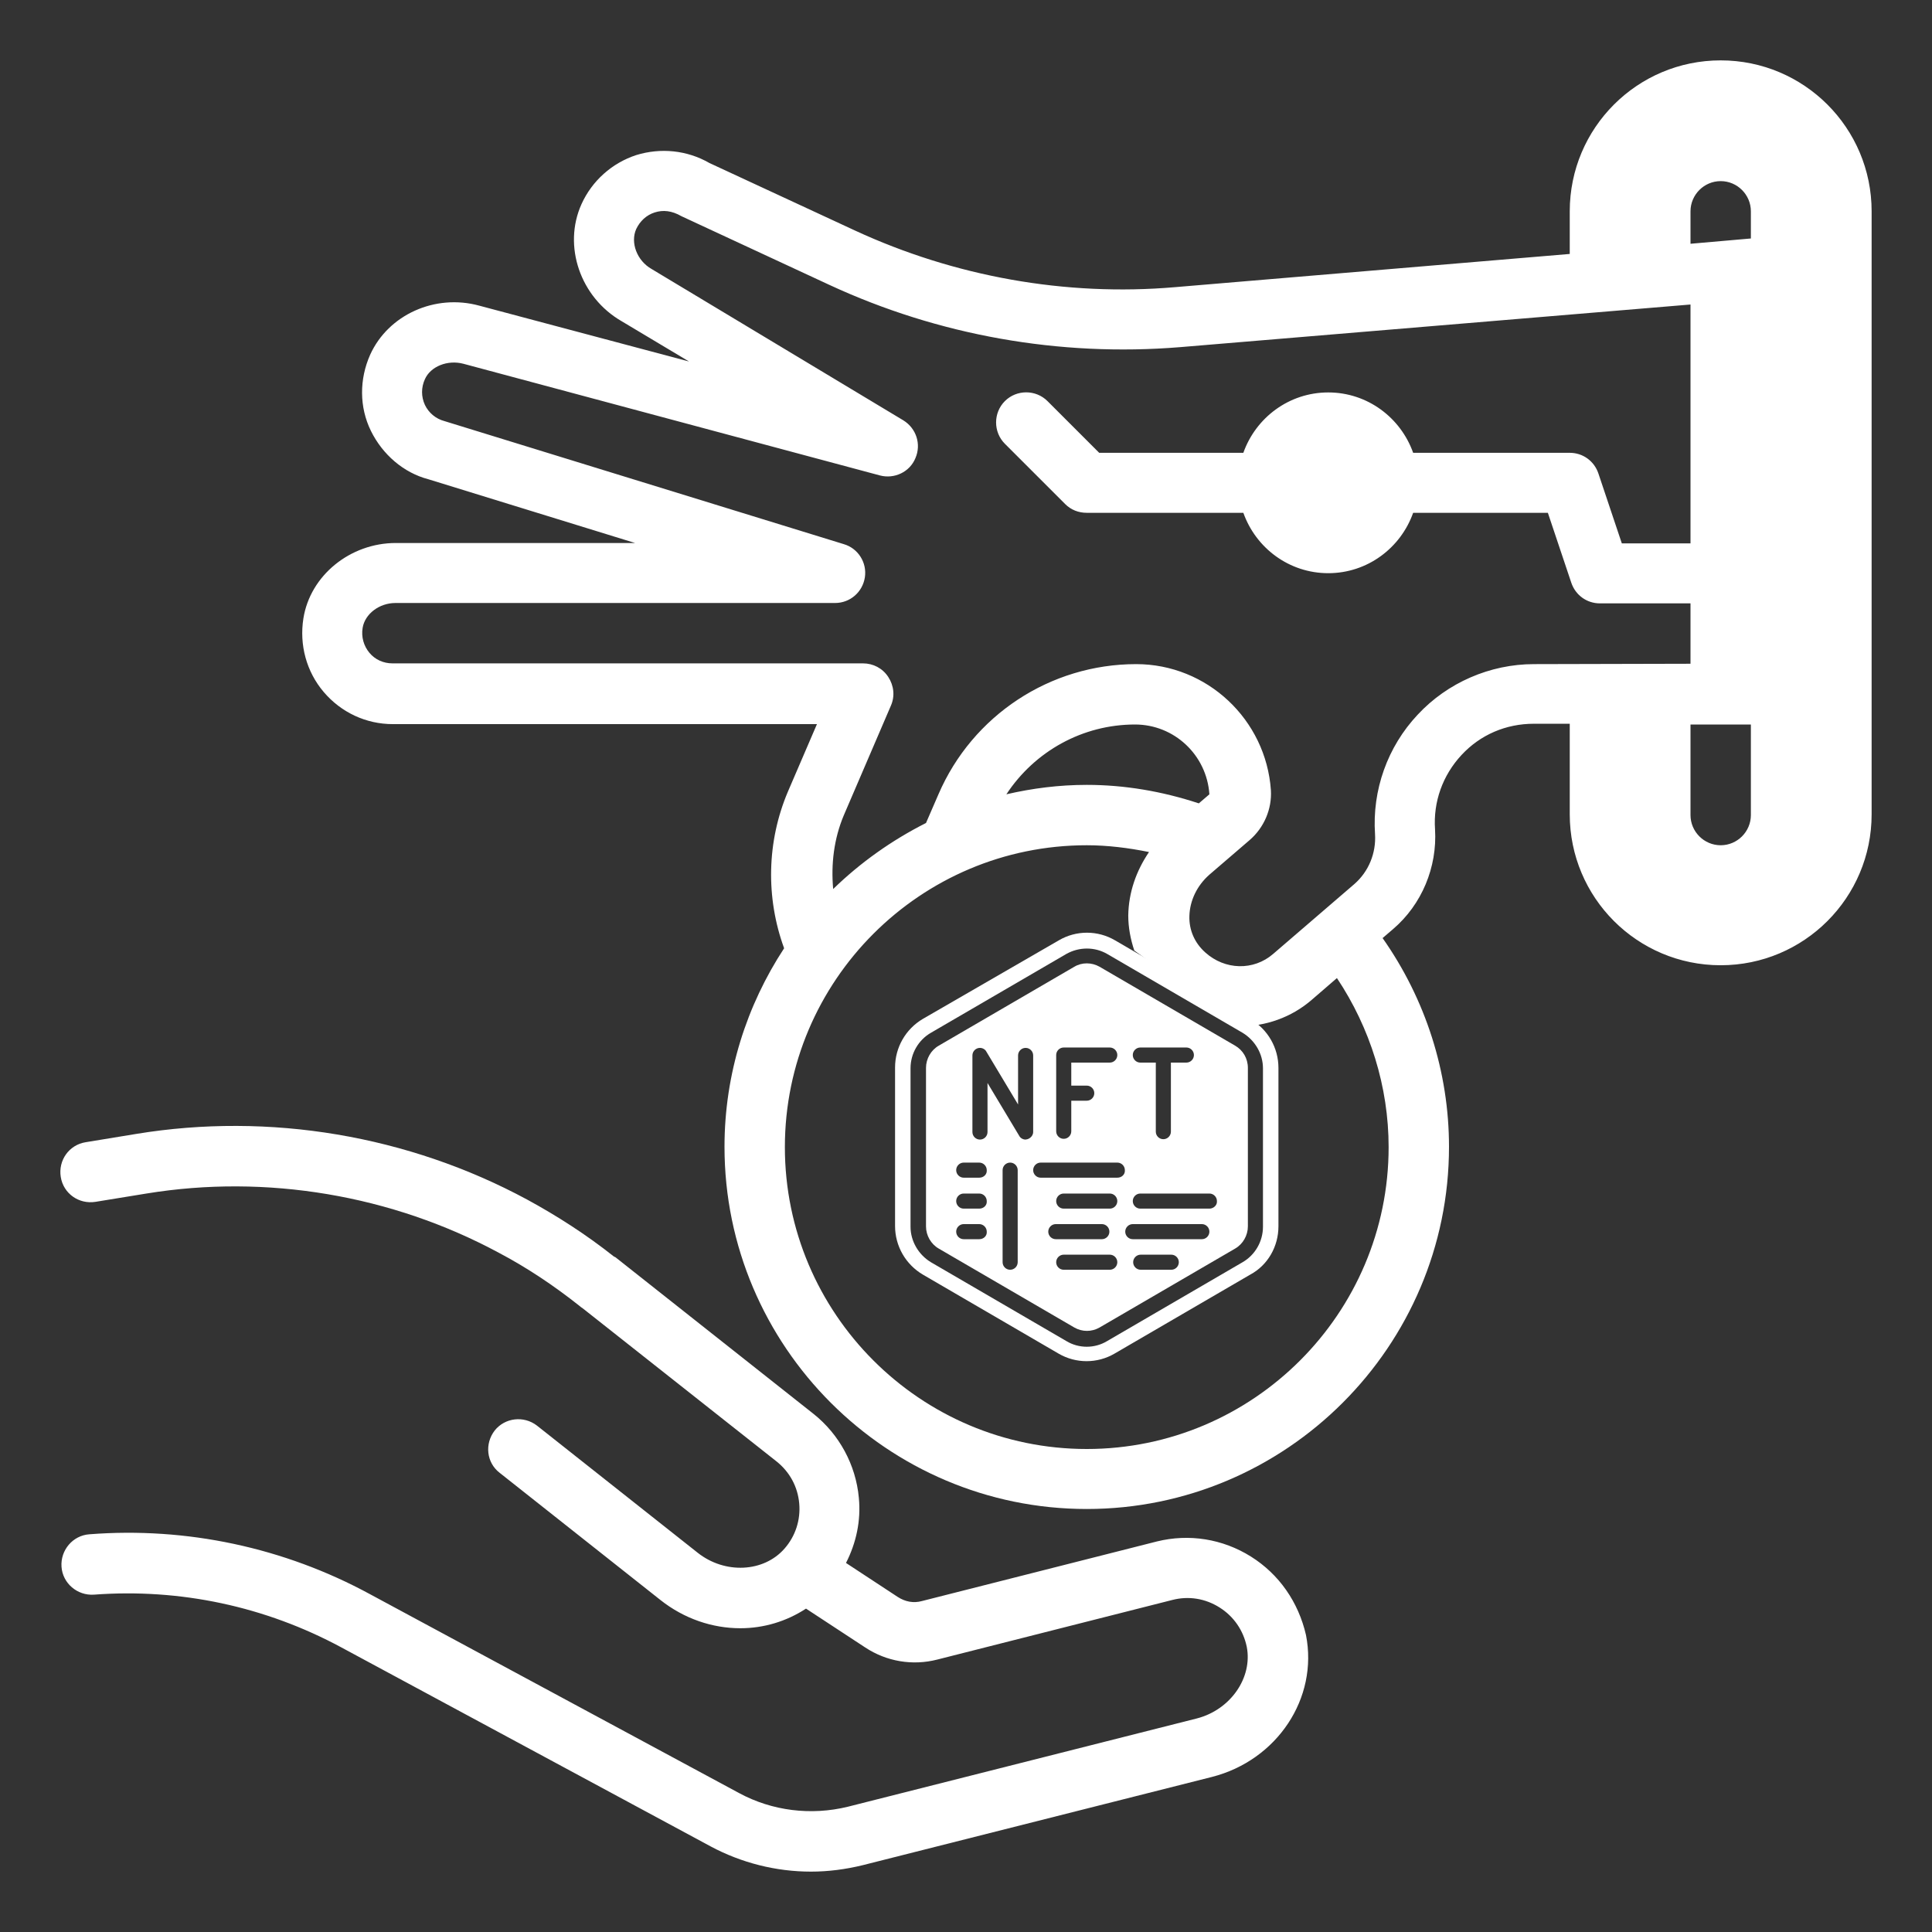 <?xml version="1.0" encoding="utf-8"?>
<!-- Generator: Adobe Illustrator 25.4.1, SVG Export Plug-In . SVG Version: 6.00 Build 0)  -->
<svg version="1.1" id="Solid" xmlns="http://www.w3.org/2000/svg" xmlns:xlink="http://www.w3.org/1999/xlink" x="0px" y="0px"
	 viewBox="0 0 512 512" style="enable-background:new 0 0 512 512;" xml:space="preserve">
<rect x="0" y="0" width="512" height="512" fill="#333333" stroke="none"/>
<style type="text/css">
	.st0{fill:#FFFFFF;}
</style>
<g>
	<path class="st0" d="M331.5,412.5c-7.5-4.7-16.4-6.1-24.9-4l-62.3,15.8c-2.2,0.6-4.4,0.2-6.4-1.1l-13.7-9c2.7-5.3,4-11.2,3.4-17.3
		c-0.8-8.7-5.2-16.8-12-22.2l-52.1-41.2c-0.2-0.2-0.5-0.4-0.8-0.5c-7.3-5.8-15.1-10.8-23-15.1c-31.5-17-68.3-23.2-103.6-17.4
		l-13.4,2.2c-4.4,0.7-7.3,4.8-6.6,9.2c0.7,4.4,4.8,7.3,9.2,6.6l13.5-2.2c31.8-5.2,65,0.4,93.4,15.7c7.4,3.9,14.6,8.7,21.4,14.1
		c0.2,0.2,0.5,0.4,0.8,0.6l51.4,40.6c3.5,2.8,5.6,6.7,6,11.1s-1,8.7-3.9,12c-5.5,6.3-15.8,6.8-23,1.1l-42.6-33.7
		c-3.5-2.7-8.5-2.1-11.2,1.3c-2.7,3.5-2.2,8.5,1.3,11.2L175,424c6.3,5,13.8,7.5,21.2,7.5c6.2,0,12.2-1.8,17.4-5.2l15.7,10.3
		c5.6,3.7,12.5,4.9,19.1,3.2l62.3-15.8c4.3-1.1,8.7-0.4,12.5,2s6.3,6.1,7.2,10.4c1.6,8.2-4.3,16.7-13.2,19l-92.5,23.4
		c-9.8,2.4-20.1,1.1-28.8-3.6l-97.8-52.7c-22.8-12.4-48.7-17.9-74.4-15.9c-4.4,0.3-7.7,4.2-7.4,8.6c0.3,4.4,4.2,7.7,8.6,7.4
		c22.8-1.7,45.4,3.1,65.6,14l97.8,52.7c8.2,4.4,17.4,6.7,26.6,6.7c4.6,0,9.2-0.6,13.7-1.7l92.6-23.4c17.2-4.4,28.2-20.8,24.9-37.6
		C344.1,424.6,339,417.2,331.5,412.5z"/>
	<path class="st0" d="M456,16c-22.1,0-40,17.9-40,40v11.3l-104.6,8.8c-29,2.5-58.4-2.8-84.8-15L188,43.2c-5.9-3.4-12.9-4.1-19.4-2.1
		c-6.4,2.1-11.7,6.8-14.5,13c-5,11.1-0.3,24.7,10.6,31l17.9,10.7L127,81c-11.7-3.2-24.1,2.4-28.9,13c-2.9,6.5-2.9,13.9,0.2,20.2
		s8.7,11.1,15.2,12.8l54.8,16.9h-63.4c-12.1,0-22.7,8.6-24.5,20c-1.1,7,0.8,14.1,5.4,19.5s11.2,8.5,18.3,8.5h112.4l-7.7,17.9
		c-5.6,13.2-5.9,28.1-1,41.5c-9.9,15.1-15.8,33.2-15.8,52.6c0,52.9,43.1,96,96,96s96-43.1,96-96c0-19.8-6.2-39.1-17.6-55.3l2.8-2.4
		c7.6-6.5,11.7-16.4,11.1-26.4c-0.5-7.3,2-14.3,7-19.7s11.8-8.3,19.2-8.3h9.5v24c0,22.1,17.9,40,40,40s40-17.9,40-40V56
		C496,33.9,478.1,16,456,16L456,16z M328.5,272c6.8,0,13.7-2.3,19.2-7.1l6.6-5.7C363.1,272.4,368,288,368,304l0,0
		c0,44.1-35.9,80-80,80s-80-35.9-80-80s35.9-80,80-80c5.5,0,11.1,0.7,16.5,1.8c-3.4,5-5.4,10.7-5.5,16.8c0,3.2,0.6,6.3,1.6,9.3
		 M266.7,210.5c7.5-11.4,20.2-18.5,34.1-18.5c10.4,0,19,8.1,19.7,18.5l-2.8,2.4C308,209.7,298,208,288,208
		C280.7,208,273.6,208.9,266.7,210.5L266.7,210.5z M406.5,176c-11.6,0-22.9,4.9-30.8,13.4c-8,8.5-12.1,20-11.3,31.7
		c0.3,5-1.7,9.9-5.5,13.2l-21.5,18.5c-5.2,4.5-12.8,4.3-18-0.4c-2.8-2.5-4.3-5.9-4.2-9.6c0.1-4.1,2-8.1,5.3-11l10.7-9.2
		c3.8-3.3,5.9-8.2,5.6-13.2c-1.3-18.7-16.9-33.4-35.7-33.4c-22.8,0-43.4,13.6-52.4,34.5l-3.3,7.6c-9.1,4.6-17.4,10.5-24.6,17.5
		c-0.6-6.6,0.2-13.3,2.8-19.5l12.5-29.1c1.1-2.5,0.8-5.3-0.7-7.6s-4-3.6-6.7-3.6H104c-2.4,0-4.6-1-6.1-2.8s-2.2-4.2-1.8-6.6
		c0.6-3.7,4.4-6.6,8.7-6.6h116.5c4,0,7.3-2.9,7.9-6.8c0.6-3.9-1.8-7.7-5.6-8.8l-105.8-32.6c-2.3-0.6-4.2-2.2-5.2-4.3
		c-1-2.2-1-4.6,0-6.8c1.5-3.4,6-5.2,10.2-4.1L233.2,126c3.8,1,7.9-0.9,9.4-4.6c1.6-3.7,0.2-7.9-3.2-10l-66.7-40.1
		c-3.9-2.2-5.7-7-4.1-10.6c1-2.1,2.7-3.7,4.9-4.4s4.5-0.5,7.1,1l39.2,18.2c28.9,13.4,61,19.1,92.9,16.5L448,80.7V144h-18.2
		l-6.2-18.5c-1.1-3.3-4.1-5.5-7.6-5.5h-41.5c-3.3-9.3-12.1-16-22.5-16s-19.2,6.7-22.5,16h-38.2l-13.7-13.7c-3.1-3.1-8.2-3.1-11.3,0
		s-3.1,8.2,0,11.3l16,16c1.5,1.5,3.5,2.3,5.7,2.3h41.5c3.3,9.3,12.1,16,22.5,16s19.2-6.7,22.5-16h35.7l6.2,18.5
		c1.1,3.3,4.1,5.5,7.6,5.5h24v16L406.5,176z M464,216c0,4.4-3.6,8-8,8s-8-3.6-8-8v-24h16V216z M464,63.2l-16,1.4V56c0-4.4,3.6-8,8-8
		s8,3.6,8,8V63.2z"/>
</g>
<g>
	<path class="st0" d="M327.3,277.1l-35.9-20.9c-2.1-1.2-4.7-1.2-6.7,0l-35.9,20.9c-2.1,1.2-3.4,3.5-3.4,5.9v42
		c0,2.4,1.3,4.7,3.4,5.9l35.9,20.9c2.1,1.2,4.6,1.2,6.7,0l35.9-20.9c2.1-1.2,3.4-3.5,3.4-5.9v-42
		C330.7,280.5,329.4,278.3,327.3,277.1z M302.2,277.6h12.2c1.1,0,2,0.9,2,2s-0.9,2-2,2h-4.1v18.3c0,1.1-0.9,2-2,2s-2-0.9-2-2v-18.3
		h-4.1c-1.1,0-2-0.9-2-2S301.1,277.6,302.2,277.6z M279.9,279.6c0-1.1,0.9-2,2-2h12.2c1.1,0,2,0.9,2,2s-0.9,2-2,2h-10.2v6.1h4.1
		c1.1,0,2,0.9,2,2s-0.9,2-2,2h-4.1v8.1c0,1.1-0.9,2-2,2s-2-0.9-2-2V279.6z M259.5,328.4h-4.1c-1.1,0-2-0.9-2-2s0.9-2,2-2h4.1
		c1.1,0,2,0.9,2,2C261.6,327.5,260.7,328.4,259.5,328.4z M259.5,320.3h-4.1c-1.1,0-2-0.9-2-2s0.9-2,2-2h4.1c1.1,0,2,0.9,2,2
		C261.6,319.4,260.7,320.3,259.5,320.3z M259.5,312.1h-4.1c-1.1,0-2-0.9-2-2s0.9-2,2-2h4.1c1.1,0,2,0.9,2,2
		C261.6,311.2,260.7,312.1,259.5,312.1z M269.7,334.5c0,1.1-0.9,2-2,2s-2-0.9-2-2v-24.4c0-1.1,0.9-2,2-2s2,0.9,2,2V334.5z
		 M272.3,301.9c-0.2,0-0.4,0.1-0.5,0.1c-0.7,0-1.4-0.4-1.7-1l-8.4-14v13c0,1.1-0.9,2-2,2s-2-0.9-2-2v-20.3c0-1.1,0.9-2,2-2
		c0.7,0,1.4,0.4,1.7,1l8.4,14v-13c0-1.1,0.9-2,2-2s2,0.9,2,2V300C273.8,300.8,273.2,301.6,272.3,301.9z M277.8,326.4
		c0-1.1,0.9-2,2-2H292c1.1,0,2,0.9,2,2s-0.9,2-2,2h-12.2C278.7,328.4,277.8,327.5,277.8,326.4z M294.1,336.5h-12.2c-1.1,0-2-0.9-2-2
		s0.9-2,2-2h12.2c1.1,0,2,0.9,2,2S295.2,336.5,294.1,336.5z M294.1,320.3h-12.2c-1.1,0-2-0.9-2-2s0.9-2,2-2h12.2c1.1,0,2,0.9,2,2
		S295.2,320.3,294.1,320.3z M296.1,312.1h-20.3c-1.1,0-2-0.9-2-2s0.9-2,2-2h20.3c1.1,0,2,0.9,2,2
		C298.2,311.2,297.3,312.1,296.1,312.1z M310.4,336.5h-8.1c-1.1,0-2-0.9-2-2s0.9-2,2-2h8.1c1.1,0,2,0.9,2,2S311.5,336.5,310.4,336.5
		z M318.5,328.4h-18.3c-1.1,0-2-0.9-2-2s0.9-2,2-2h18.3c1.1,0,2,0.9,2,2S319.6,328.4,318.5,328.4z M320.5,320.3h-18.3
		c-1.1,0-2-0.9-2-2s0.9-2,2-2h18.3c1.1,0,2,0.9,2,2C322.6,319.4,321.6,320.3,320.5,320.3z"/>
	<path class="st0" d="M338.8,325v-42c0-5.3-2.8-10.2-7.4-12.9l-35.9-20.9c-4.6-2.7-10.3-2.7-14.9,0l-36,20.8
		c-4.6,2.7-7.4,7.6-7.4,12.9v42c0,5.3,2.8,10.2,7.4,12.9l35.9,20.9c4.6,2.7,10.3,2.7,14.9,0l35.9-20.9
		C336,335.3,338.8,330.3,338.8,325z M293.4,355.4c-3.3,2-7.5,2-10.8,0l-35.9-20.9c-3.3-2-5.4-5.6-5.4-9.4v-42c0-3.9,2.1-7.5,5.4-9.4
		l35.9-20.9c3.4-1.9,7.5-1.9,10.8,0l35.9,20.9c3.3,2,5.4,5.6,5.4,9.4v42c0,3.9-2.1,7.5-5.4,9.4L293.4,355.4z"/>
</g>
</svg>
